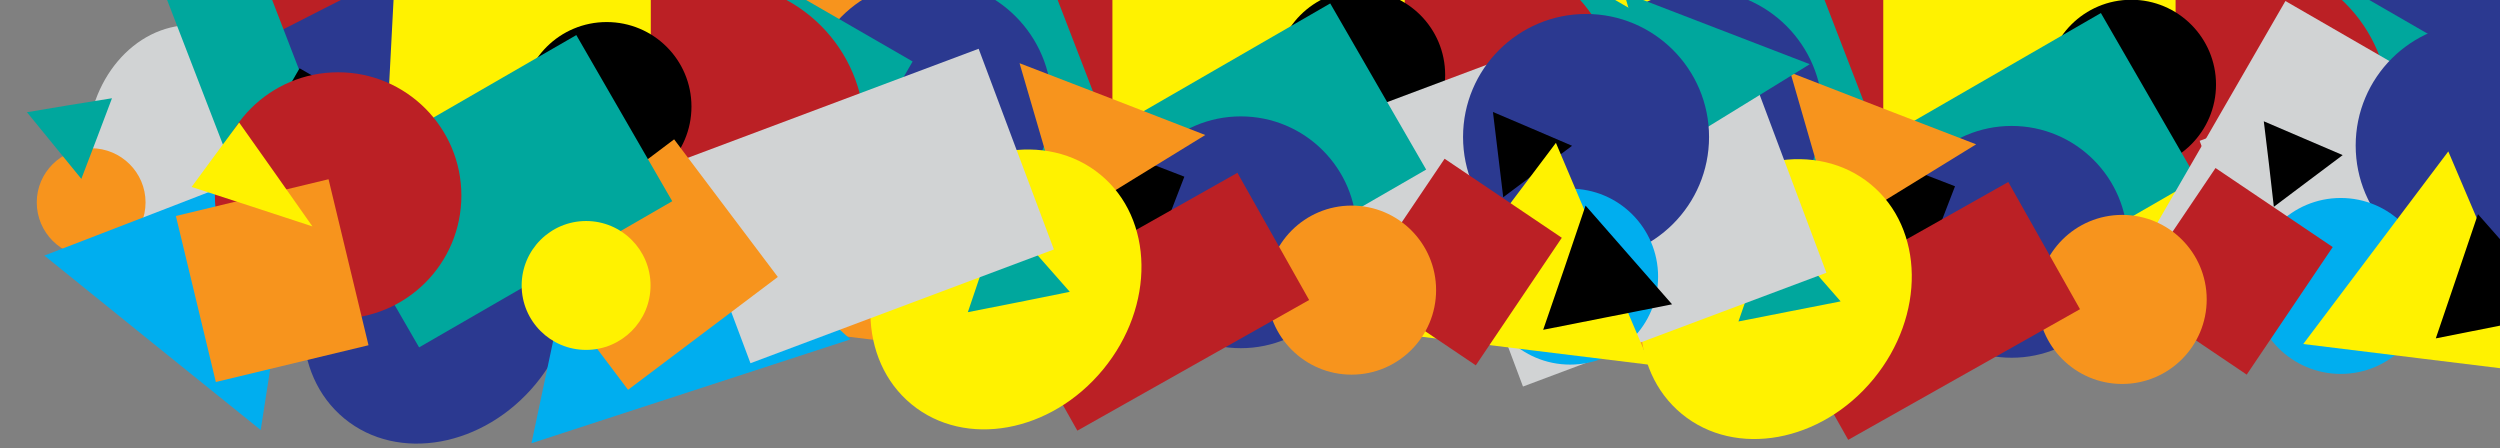 <?xml version="1.0" encoding="utf-8"?>
<!-- Generator: Adobe Illustrator 28.0.0, SVG Export Plug-In . SVG Version: 6.00 Build 0)  -->
<svg version="1.1" id="Layer_1" xmlns="http://www.w3.org/2000/svg" xmlns:xlink="http://www.w3.org/1999/xlink" x="0px" y="0px"
	 viewBox="0 0 1020.3 182.9" style="enable-background:new 0 0 1020.3 182.9;" xml:space="preserve">
<rect x="0" y="0" width="1020.3" height="182.9" fill="#808080" stroke="none"/>
<style type="text/css">
	.st0{fill:#FFF200;}
	.st1{fill:#F7941D;}
	.st2{fill:#2B3990;}
	.st3{fill:#00A79D;}
	.st4{fill:#BB2025;}
	.st5{fill:#D1D3D4;}
	.st6{fill:#00AEEF;}
	.st7{fill:#EC008C;}
	.st8{fill:none;}
</style>
<polygon class="st0" points="662.8,24.6 613.9,18.6 643.6,-20.7 673.2,-60 692.4,-14.7 711.6,30.6 "/>
<polygon class="st1" points="352.6,-15.2 314.7,-29.9 324.1,2.3 333.4,34.5 362,16.9 390.5,-0.6 "/>
<circle class="st2" cx="1001.3" cy="33.2" r="50.2"/>
<rect x="822.7" y="-3.9" transform="matrix(-8.980390e-11 1 -1 -8.980390e-11 933.134 -831.447)" class="st0" width="119.1" height="109.4"/>
<rect x="871.5" y="8.9" transform="matrix(-0.5 0.866 -0.866 -0.5 1438.116 -734.275)" class="st3" width="119.1" height="78.2"/>
<polygon points="941.9,26.5 925.8,19.5 927.8,37 929.9,54.4 944,43.9 958,33.4 "/>
<circle class="st4" cx="914.3" cy="44.3" r="60.7"/>
<path class="st5" d="M743,51.4c0,27.8-19.1,50.3-42.6,50.3s-42.6-22.5-42.6-50.3s19.1-50.3,42.6-50.3S743,23.7,743,51.4z"/>
<path class="st4" d="M787.5,19.5c0,14.6-11.8,26.3-26.3,26.3c-14.6,0-26.3-11.8-26.3-26.3s11.8-26.3,26.3-26.3
	C775.7-6.8,787.5,5,787.5,19.5z"/>
<rect x="768.6" y="-16.4" class="st0" width="119.3" height="109.6"/>
<path d="M904.4,34.5c0,19.1-15.5,34.6-34.6,34.6c-19.1,0-34.6-15.5-34.6-34.6s15.5-34.6,34.6-34.6C888.9-0.1,904.4,15.4,904.4,34.5z
	"/>
<rect x="694.7" y="9.7" transform="matrix(0.36 0.933 -0.933 0.36 497.853 -666.522)" class="st3" width="80.1" height="40"/>
<rect x="931.5" y="8.7" transform="matrix(-0.351 -0.936 0.936 -0.351 1247.243 1014.316)" class="st5" width="87.5" height="132.3"/>
<rect x="765.7" y="29.9" transform="matrix(0.866 -0.5 0.5 0.866 76.055 421.923)" class="st3" width="119.3" height="78.3"/>
<rect x="877.2" y="32.4" transform="matrix(-0.5 0.866 -0.866 -0.5 1467.105 -703.943)" class="st5" width="119.1" height="78.2"/>
<circle class="st2" cx="1011.6" cy="59.4" r="50.2"/>
<circle class="st6" cx="955.3" cy="116.7" r="35.9"/>
<polygon points="940,56.4 923.9,49.5 926,66.9 928,84.4 942.1,73.8 956.1,63.3 "/>
<polygon class="st1" points="693.1,145.2 644.3,139.2 673.9,99.9 703.5,60.6 722.7,105.9 742,151.2 "/>
<circle class="st2" cx="821" cy="98.7" r="47.3"/>
<rect x="750.5" y="67.1" transform="matrix(-0.36 0.933 -0.933 -0.36 1130.667 -600.043)" width="41.3" height="41.3"/>
<circle class="st2" cx="693.6" cy="46.1" r="50.2"/>
<polygon class="st1" points="768.6,44.3 730.7,29.6 740,61.8 749.4,94 777.9,76.5 806.5,58.9 "/>
<polygon class="st0" points="988.8,146.4 940,140.4 969.6,101.1 999.2,61.8 1018.5,107.1 1037.7,152.4 "/>
<rect x="878.9" y="81.9" transform="matrix(-0.559 0.829 -0.829 -0.559 1511.231 -581.996)" class="st4" width="62.8" height="57.7"/>
<polygon points="1020.3,132.9 1046.6,127.7 1029,107.5 1011.3,87.4 1002.7,112.8 994.1,138.1 "/>
<circle class="st1" cx="866.1" cy="122.2" r="34.5"/>
<rect x="732.6" y="97.4" transform="matrix(-0.871 0.491 -0.491 -0.871 1534.803 -148.685)" class="st4" width="108.6" height="59.6"/>
<ellipse transform="matrix(0.635 -0.772 0.772 0.635 170.095 604.466)" class="st0" cx="725.3" cy="122.1" rx="60.7" ry="51.4"/>
<polygon class="st3" points="730.3,127.1 751.2,123 737.2,107 723.2,91.1 716.4,111.2 709.5,131.2 "/>
<rect x="624.5" y="27.1" transform="matrix(-0.351 -0.936 0.936 -0.351 815.393 751.799)" class="st5" width="87.5" height="132.3"/>
<rect x="508.2" y="-7.7" transform="matrix(-8.980390e-11 1 -1 -8.980390e-11 614.725 -520.75)" class="st0" width="119.1" height="109.4"/>
<rect x="556.9" y="5" transform="matrix(-0.5 0.866 -0.866 -0.5 962.947 -467.648)" class="st3" width="119.1" height="78.2"/>
<polygon points="627.3,22.6 611.2,15.7 613.3,33.1 615.4,50.5 629.4,40 643.4,29.5 "/>
<polygon class="st3" points="700.7,11.6 662.8,-3 672.1,29.2 681.5,61.3 710,43.8 738.6,26.2 "/>
<circle class="st4" cx="599.7" cy="40.5" r="60.7"/>
<path class="st5" d="M428.4,47.6c0,27.8-19.1,50.3-42.6,50.3c-23.5,0-42.6-22.5-42.6-50.3s19.1-50.3,42.6-50.3
	C409.4-2.7,428.4,19.8,428.4,47.6z"/>
<path class="st4" d="M472.9,15.7c0,14.6-11.8,26.3-26.3,26.3s-26.3-11.8-26.3-26.3s11.8-26.3,26.3-26.3S472.9,1.1,472.9,15.7z"/>
<rect x="454" y="-20.3" class="st0" width="119.3" height="109.6"/>
<path d="M589.8,30.6c0,19.1-15.5,34.6-34.6,34.6c-19.1,0-34.6-15.5-34.6-34.6s15.5-34.6,34.6-34.6C574.4-3.9,589.8,11.5,589.8,30.6z
	"/>
<rect x="380.2" y="5.8" transform="matrix(0.36 0.933 -0.933 0.36 292.971 -375.538)" class="st3" width="80.1" height="40"/>
<rect x="567.2" y="5.2" transform="matrix(-0.351 -0.936 0.936 -0.351 758.496 668.511)" class="st5" width="87.5" height="132.3"/>
<rect x="451.2" y="26" transform="matrix(0.866 -0.5 0.5 0.866 35.841 264.13)" class="st3" width="119.3" height="78.3"/>
<circle class="st2" cx="647.3" cy="55.9" r="50.2"/>
<circle class="st6" cx="640.8" cy="112.9" r="35.9"/>
<polygon points="625.5,52.6 609.3,45.7 611.4,63.1 613.5,80.5 627.5,70 641.6,59.5 "/>
<polygon class="st1" points="378.6,141.4 329.7,135.4 359.3,96.1 389,56.8 408.2,102.1 427.4,147.4 "/>
<circle class="st2" cx="506.4" cy="94.8" r="47.3"/>
<rect x="435.9" y="63.2" transform="matrix(-0.36 0.933 -0.933 -0.36 699.248 -311.837)" width="41.3" height="41.3"/>
<circle class="st2" cx="379" cy="42.2" r="50.2"/>
<rect x="200.5" y="5.2" transform="matrix(-8.981189e-11 1 -1 -8.981189e-11 319.954 -200.182)" class="st0" width="119.1" height="109.4"/>
<rect x="249.3" y="17.9" transform="matrix(-0.5 0.866 -0.866 -0.5 512.613 -181.851)" class="st3" width="119.1" height="78.2"/>
<circle cx="245.8" cy="101.3" r="34.5"/>
<circle class="st6" cx="329.1" cy="93.1" r="26.3"/>
<polygon points="319.7,35.5 303.5,28.6 305.6,46 307.7,63.4 321.7,52.9 335.8,42.4 "/>
<polygon class="st1" points="454,40.4 416.1,25.8 425.5,58 434.8,90.2 463.4,72.6 491.9,55.1 "/>
<polygon class="st0" points="624.6,142.9 575.8,136.9 605.4,97.6 635,58.3 654.2,103.6 673.5,148.9 "/>
<ellipse transform="matrix(0.635 -0.772 0.772 0.635 -30.449 183.542)" class="st2" cx="179.2" cy="124" rx="60.7" ry="51.4"/>
<polygon class="st6" points="296.2,92.7 245.2,46.9 231.1,113.9 216.9,180.9 282,159.7 347.1,138.5 "/>
<circle class="st4" cx="292.1" cy="53.4" r="60.7"/>
<rect x="564.4" y="78" transform="matrix(-0.559 0.829 -0.829 -0.559 1017.565 -327.246)" class="st4" width="62.8" height="57.7"/>
<polygon class="st0" points="351.6,76.3 352.6,56.6 322.4,64.9 292.2,73.2 321.4,84.6 350.6,96 "/>
<polygon points="656.1,129.4 682.4,124.2 664.7,104 647.1,83.9 638.5,109.3 629.8,134.6 "/>
<path class="st5" d="M120.7,60.5c0,27.8-19.1,50.3-42.6,50.3S35.6,88.2,35.6,60.5s19.1-50.3,42.6-50.3S120.7,32.7,120.7,60.5z"/>
<path class="st4" d="M152.1,10.7c0,14.6-11.8,26.3-26.3,26.3S99.4,25.3,99.4,10.7s11.8-26.3,26.3-26.3S152.1-3.8,152.1,10.7z"/>
<rect x="146.3" y="-7.4" class="st0" width="119.3" height="109.6"/>
<path d="M282.2,43.5c0,19.1-15.5,34.6-34.6,34.6S213,62.6,213,43.5S228.5,9,247.6,9S282.2,24.4,282.2,43.5z"/>
<path class="st1" d="M59.4,82.6c0,12.2-9.9,22.2-22.2,22.2S15,94.8,15,82.6S25,60.5,37.2,60.5S59.4,70.4,59.4,82.6z"/>
<polygon class="st6" points="71,83.9 123.9,63.4 115.1,119.5 106.4,175.5 62.2,139.9 18.1,104.3 "/>
<polygon class="st2" points="132.2,3.5 161.2,-11.2 159.5,21.3 157.8,53.8 130.5,36.1 103.2,18.3 "/>
<rect x="59.4" y="5.3" transform="matrix(0.36 0.933 -0.933 0.36 87.22 -76.572)" class="st3" width="80.1" height="40"/>
<polygon class="st3" points="22.1,59.4 11,45.8 28.3,42.9 45.7,40.1 39.5,56.5 33.2,73 "/>
<rect x="113.2" y="33.1" transform="matrix(0.866 0.5 -0.5 0.866 40.783 -57.4)" width="28.5" height="28.5"/>
<circle class="st1" cx="551.6" cy="118.4" r="34.5"/>
<rect x="418.1" y="93.6" transform="matrix(-0.871 0.491 -0.491 -0.871 944.402 -1.325)" class="st4" width="108.6" height="59.6"/>
<ellipse transform="matrix(0.635 -0.772 0.772 0.635 58.433 360.207)" class="st0" cx="410.8" cy="118.2" rx="60.7" ry="51.4"/>
<polygon class="st3" points="415.8,123.3 436.6,119.1 422.6,103.2 408.6,87.2 401.8,107.3 395,127.4 "/>
<rect x="309.2" y="17.7" transform="matrix(-0.351 -0.936 0.936 -0.351 398.246 443.862)" class="st5" width="87.5" height="132.3"/>
<rect x="227.5" y="72.7" transform="matrix(-0.799 0.602 -0.602 -0.799 542.983 34.166)" class="st1" width="76.5" height="70.3"/>
<rect x="143.5" y="38.9" transform="matrix(0.866 -0.5 0.5 0.866 -11.828 112.024)" class="st3" width="119.3" height="78.3"/>
<circle class="st0" cx="239.2" cy="116.5" r="26.3"/>
<path class="st4" d="M188.3,79.8c0,27.8-22.5,50.3-50.3,50.3s-50.3-22.5-50.3-50.3s22.5-50.3,50.3-50.3S188.3,52.1,188.3,79.8z"/>
<rect x="76.3" y="82.6" transform="matrix(0.234 0.972 -0.972 0.234 196.518 -20.341)" class="st1" width="69.7" height="64.1"/>
<polygon class="st0" points="87.9,63.1 97.6,50 112.6,71.2 127.5,92.4 102.8,84.3 78.2,76.3 "/>
</svg>
